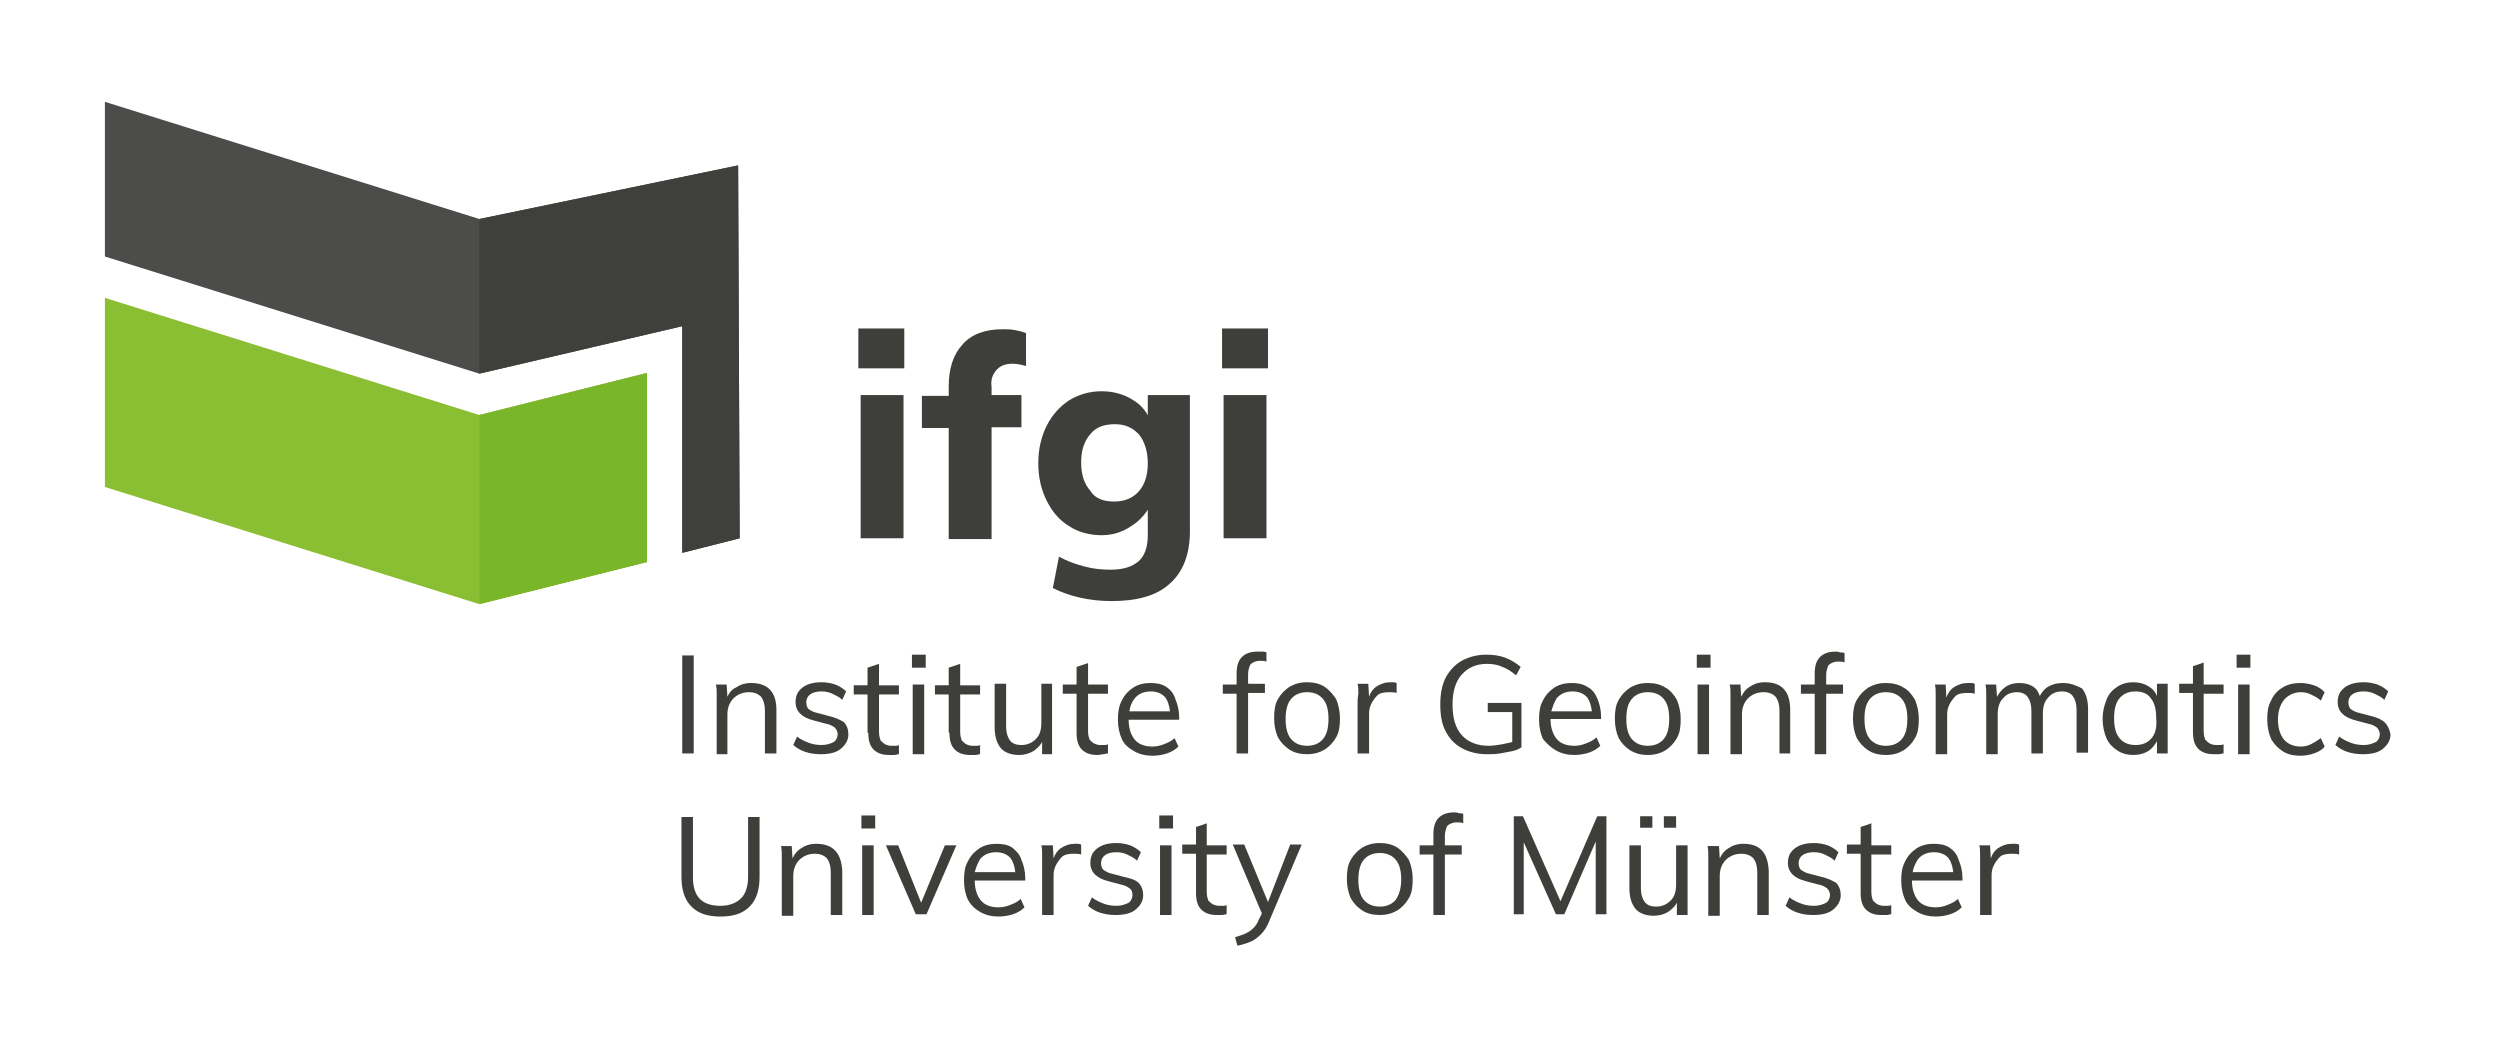 <?xml version="1.0" encoding="utf-8"?>
<!-- Generator: Adobe Illustrator 24.1.2, SVG Export Plug-In . SVG Version: 6.00 Build 0)  -->
<svg version="1.1" id="Ebene_1" xmlns="http://www.w3.org/2000/svg" xmlns:xlink="http://www.w3.org/1999/xlink" x="0px" y="0px"
	 viewBox="0 0 326.5 135.6" style="enable-background:new 0 0 326.5 135.6;" xml:space="preserve">
<style type="text/css">
	.st0{fill:#3E3E3B;}
	.st1{fill:#4C4C4A;}
	.st2{fill:#8ABE33;}
	.st3{fill:#3F3F3C;}
	.st4{fill:#7AB629;}
	.st5{fill:#FFFFFF;}
</style>
<path class="st0" d="M112.1,42.9h6v5.2h-6V42.9z M112.4,70.3V51.6h5.6v18.7H112.4z"/>
<path class="st0" d="M129.8,48.8c0.2-0.4,0.6-0.8,1-1c0.4-0.2,0.9-0.3,1.4-0.3c0.5,0,1.1,0.1,1.8,0.3v-4.3c-0.5-0.2-1-0.3-1.5-0.4
	c-0.5-0.1-1.1-0.1-1.6-0.1c-2.3,0-4.1,0.7-5.2,2c-1.2,1.3-1.8,3.1-1.8,5.5v1.2h-3.5v4.2h3.5v14.5h5.6V55.8h3.9v-4.2h-3.9v-1
	C129.4,49.9,129.5,49.3,129.8,48.8z"/>
<path class="st0" d="M145.2,78.5c-2.9,0-5.5-0.6-7.7-1.7l0.8-4.1c1.1,0.6,2.2,1,3.4,1.3c1.1,0.3,2.2,0.4,3.4,0.4
	c1.6,0,2.8-0.4,3.6-1.1c0.8-0.7,1.2-1.9,1.2-3.4v-4.3l0.4,0.2c-0.3,0.7-0.7,1.3-1.4,2c-0.6,0.6-1.4,1.1-2.2,1.5
	c-0.9,0.4-1.8,0.6-2.8,0.6c-1.6,0-3.1-0.4-4.3-1.2c-1.3-0.8-2.2-1.9-2.9-3.3c-0.7-1.4-1.1-3-1.1-4.9c0-1.9,0.4-3.5,1.1-4.9
	c0.7-1.4,1.7-2.5,2.9-3.3c1.3-0.8,2.7-1.2,4.3-1.2c1.5,0,2.9,0.4,4,1.1c1.2,0.7,2,1.7,2.4,3l-0.4,0.3v-3.9h5.5v17.8
	c0,3-0.9,5.3-2.6,6.8C151.1,77.8,148.5,78.5,145.2,78.5z M145.5,65.5c1.3,0,2.4-0.4,3.2-1.3c0.8-0.9,1.2-2.1,1.2-3.7
	c0-1.5-0.4-2.8-1.1-3.7c-0.8-0.9-1.8-1.4-3.2-1.4c-1.4,0-2.5,0.4-3.2,1.3c-0.8,0.9-1.2,2.1-1.2,3.7c0,1.6,0.4,2.8,1.2,3.7
	C143,65.1,144.1,65.5,145.5,65.5z"/>
<path class="st0" d="M159.6,42.9h6v5.2h-6V42.9z M159.8,70.3V51.6h5.6v18.7H159.8z"/>
<g>
	<polygon class="st1" points="96.6,70.3 96.4,21.6 62.6,28.6 13.7,13.3 13.7,33.5 62.6,48.8 89.1,42.6 89.1,72.2 	"/>
	<polygon class="st2" points="62.6,54.2 62.6,54.2 13.7,38.9 13.7,63.6 62.6,78.9 62.6,78.9 84.5,73.4 84.5,48.7 	"/>
	<polygon class="st3" points="96.6,70.3 96.4,21.6 62.6,28.6 62.6,48.8 89.1,42.6 89.1,72.2 	"/>
	<polygon class="st4" points="62.6,78.9 84.5,73.4 84.5,48.7 62.6,54.2 	"/>
</g>
<g>
	<rect x="89.1" y="85.6" class="st0" width="1.5" height="12.8"/>
	<path class="st0" d="M98.1,89.2c-0.8,0-1.4,0.2-2,0.6C95.6,90,95.2,90.5,95,91l-0.1-1.6h-1.4c0.1,0.4,0.1,0.8,0.1,1.3
		c0,0.4,0,0.8,0,1.3v6.5H95v-5.2c0-0.9,0.3-1.6,0.8-2.1s1.2-0.8,2-0.8c0.7,0,1.2,0.2,1.6,0.6c0.3,0.4,0.5,1,0.5,1.8v5.6h1.5v-5.7
		C101.4,90.4,100.3,89.2,98.1,89.2z"/>
	<path class="st0" d="M108.2,93.5l-1.5-0.4c-0.5-0.1-0.8-0.3-1.1-0.5c-0.2-0.2-0.3-0.5-0.3-0.9c0-0.4,0.2-0.8,0.5-1
		c0.4-0.3,0.9-0.4,1.5-0.4c0.5,0,1,0.1,1.4,0.3c0.4,0.2,0.9,0.4,1.3,0.8l0.5-1.1c-0.4-0.4-0.9-0.7-1.4-0.9c-0.6-0.2-1.2-0.3-1.8-0.3
		c-0.7,0-1.3,0.1-1.8,0.3c-0.5,0.2-0.9,0.5-1.2,0.9c-0.3,0.4-0.4,0.9-0.4,1.4c0,0.6,0.2,1.1,0.6,1.5c0.4,0.4,1,0.7,1.8,0.9l1.5,0.4
		c0.6,0.1,0.9,0.3,1.2,0.5c0.2,0.2,0.4,0.5,0.4,0.9c0,0.4-0.2,0.8-0.5,1c-0.4,0.2-0.9,0.4-1.6,0.4c-0.6,0-1.2-0.1-1.7-0.3
		c-0.5-0.2-1-0.4-1.5-0.8l-0.5,1.1c0.9,0.8,2.1,1.2,3.6,1.2c1.1,0,2-0.2,2.6-0.7c0.6-0.5,1-1.1,1-1.9c0-0.6-0.2-1.2-0.6-1.6
		C109.7,94,109.1,93.7,108.2,93.5z"/>
	<path class="st0" d="M113.4,95.7c0,1,0.2,1.7,0.7,2.2c0.5,0.5,1.2,0.7,2,0.7c0.2,0,0.5,0,0.7,0s0.4-0.1,0.6-0.1v-1.2
		c-0.2,0.1-0.3,0.1-0.5,0.1c-0.1,0-0.3,0-0.5,0c-0.3,0-0.6-0.1-0.8-0.2c-0.2-0.1-0.4-0.3-0.6-0.5c-0.1-0.3-0.2-0.6-0.2-1.1v-4.9h2.6
		v-1.2h-2.6v-2.8l-1.5,0.5v2.3h-1.8v1.2h1.8V95.7z"/>
	<rect x="119.1" y="85.5" class="st0" width="1.8" height="1.7"/>
	<rect x="119.2" y="89.4" class="st0" width="1.5" height="9.1"/>
	<path class="st0" d="M124,95.7c0,1,0.2,1.7,0.7,2.2c0.5,0.5,1.2,0.7,2,0.7c0.2,0,0.5,0,0.7,0c0.2,0,0.4-0.1,0.6-0.1v-1.2
		c-0.2,0.1-0.3,0.1-0.5,0.1c-0.1,0-0.3,0-0.5,0c-0.3,0-0.6-0.1-0.8-0.2c-0.2-0.1-0.4-0.3-0.6-0.5c-0.1-0.3-0.2-0.6-0.2-1.1v-4.9h2.6
		v-1.2h-2.6v-2.8l-1.5,0.5v2.3h-1.8v1.2h1.8V95.7z"/>
	<path class="st0" d="M137.4,98.4v-9.1H136v5.1c0,0.9-0.2,1.6-0.7,2.1c-0.5,0.5-1.1,0.8-1.9,0.8c-0.7,0-1.2-0.2-1.5-0.6
		s-0.5-1-0.5-1.8v-5.6h-1.5V95c0,1.2,0.3,2.1,0.8,2.7c0.5,0.6,1.4,0.9,2.4,0.9c0.7,0,1.4-0.2,2-0.6c0.4-0.3,0.8-0.7,1-1.1v1.6H137.4
		z"/>
	<path class="st0" d="M144.1,98.5c0.2,0,0.4-0.1,0.6-0.1v-1.2c-0.2,0.1-0.3,0.1-0.5,0.1c-0.1,0-0.3,0-0.5,0c-0.3,0-0.6-0.1-0.8-0.2
		c-0.2-0.1-0.4-0.3-0.6-0.5c-0.1-0.3-0.2-0.6-0.2-1.1v-4.9h2.6v-1.2h-2.6v-2.8l-1.5,0.5v2.3h-1.8v1.2h1.8v5.1c0,1,0.2,1.7,0.7,2.2
		c0.5,0.5,1.2,0.7,2,0.7C143.7,98.6,143.9,98.5,144.1,98.5z"/>
	<path class="st0" d="M152.3,89.7c-0.6-0.4-1.3-0.5-2.1-0.5c-0.8,0-1.6,0.2-2.2,0.6c-0.6,0.4-1.1,0.9-1.5,1.7s-0.5,1.5-0.5,2.5
		c0,1,0.2,1.8,0.5,2.5s0.9,1.2,1.6,1.6c0.7,0.4,1.5,0.6,2.4,0.6c0.6,0,1.3-0.1,1.9-0.3c0.6-0.2,1.1-0.5,1.5-0.9l-0.5-1.1
		c-0.4,0.4-0.9,0.6-1.4,0.8c-0.5,0.2-1,0.3-1.5,0.3c-1,0-1.8-0.3-2.3-0.9c-0.5-0.6-0.8-1.5-0.8-2.6h6.6v-0.3c0-0.9-0.2-1.7-0.5-2.4
		C153.3,90.6,152.9,90.1,152.3,89.7z M148.2,91.2c0.5-0.6,1.2-0.9,2.1-0.9c0.8,0,1.5,0.3,1.9,0.8c0.3,0.4,0.5,1,0.6,1.8h-5.3
		C147.6,92.2,147.8,91.7,148.2,91.2z"/>
	<path class="st0" d="M161.5,98.4h1.5v-7.9h2.2v-1.2H163v-1.2c0-0.5,0.1-0.8,0.2-1.1c0.1-0.3,0.3-0.4,0.5-0.5
		c0.2-0.1,0.5-0.2,0.8-0.2s0.6,0,0.9,0.1v-1.2c-0.2-0.1-0.4-0.1-0.6-0.1c-0.2,0-0.4,0-0.6,0c-0.8,0-1.5,0.2-2,0.7
		c-0.5,0.5-0.7,1.2-0.7,2.2v1.4h-1.8v1.2h1.8V98.4z"/>
	<path class="st0" d="M173,89.7c-0.6-0.4-1.4-0.6-2.3-0.6s-1.6,0.2-2.3,0.6c-0.6,0.4-1.1,0.9-1.5,1.6c-0.4,0.7-0.5,1.5-0.5,2.5
		c0,1,0.2,1.8,0.5,2.5c0.4,0.7,0.9,1.2,1.5,1.6c0.6,0.4,1.4,0.6,2.3,0.6s1.6-0.2,2.3-0.6c0.6-0.4,1.1-0.9,1.5-1.6
		c0.4-0.7,0.5-1.5,0.5-2.5c0-0.9-0.2-1.8-0.5-2.5C174.1,90.7,173.6,90.1,173,89.7z M172.8,96.5c-0.5,0.6-1.2,0.9-2.1,0.9
		c-0.9,0-1.6-0.3-2.1-0.9s-0.7-1.5-0.7-2.6c0-1.1,0.2-2,0.7-2.6c0.5-0.6,1.2-0.9,2.1-0.9s1.6,0.3,2.1,0.9c0.5,0.6,0.7,1.5,0.7,2.6
		C173.5,95,173.3,95.9,172.8,96.5z"/>
	<path class="st0" d="M177.3,91.9v6.5h1.5v-5.2c0-0.5,0.1-0.9,0.3-1.3s0.5-0.8,0.8-1.1s0.9-0.4,1.5-0.4c0.4,0,0.7,0,1,0.1l0-1.3
		c-0.1,0-0.2-0.1-0.4-0.1c-0.1,0-0.3,0-0.4,0c-0.7,0-1.3,0.2-1.9,0.6c-0.4,0.3-0.7,0.7-0.9,1.3l-0.1-1.7h-1.4
		c0.1,0.4,0.1,0.8,0.1,1.3C177.3,91.1,177.3,91.5,177.3,91.9z"/>
	<path class="st0" d="M198.8,91.8h-4.5v1.2h3.2v3.9c-0.4,0.1-0.8,0.2-1.3,0.3c-0.6,0.1-1.2,0.2-1.8,0.2c-1.5,0-2.7-0.5-3.5-1.4
		c-0.8-0.9-1.2-2.2-1.2-4c0-1.7,0.4-3,1.2-3.9c0.8-0.9,1.9-1.4,3.3-1.4c0.7,0,1.4,0.1,2,0.4c0.6,0.2,1.2,0.6,1.8,1.1l0.6-1.1
		c-0.6-0.5-1.2-0.9-2-1.2c-0.8-0.3-1.6-0.4-2.5-0.4c-1.2,0-2.3,0.3-3.2,0.8c-0.9,0.5-1.6,1.3-2.1,2.2c-0.5,1-0.7,2.2-0.7,3.5
		c0,1.4,0.2,2.6,0.7,3.5c0.5,1,1.2,1.7,2.1,2.2c0.9,0.5,2,0.8,3.3,0.8c0.6,0,1.1,0,1.7-0.1c0.6-0.1,1.1-0.2,1.6-0.3s0.9-0.3,1.2-0.5
		V91.8z"/>
	<path class="st0" d="M203.2,98c0.7,0.4,1.5,0.6,2.4,0.6c0.6,0,1.3-0.1,1.9-0.3c0.6-0.2,1.1-0.5,1.5-0.9l-0.5-1.1
		c-0.4,0.4-0.9,0.6-1.4,0.8c-0.5,0.2-1,0.3-1.5,0.3c-1,0-1.8-0.3-2.3-0.9c-0.5-0.6-0.8-1.5-0.8-2.6h6.6v-0.3c0-0.9-0.2-1.7-0.5-2.4
		c-0.3-0.7-0.7-1.2-1.3-1.5c-0.6-0.4-1.3-0.5-2.1-0.5c-0.8,0-1.6,0.2-2.2,0.6c-0.6,0.4-1.1,0.9-1.5,1.7c-0.4,0.7-0.5,1.5-0.5,2.5
		c0,1,0.2,1.8,0.5,2.5C202,97.1,202.5,97.6,203.2,98z M203.3,91.2c0.5-0.6,1.2-0.9,2.1-0.9c0.8,0,1.5,0.3,1.9,0.8
		c0.3,0.4,0.5,1,0.6,1.8h-5.3C202.8,92.2,203,91.7,203.3,91.2z"/>
	<path class="st0" d="M215.2,98.6c0.9,0,1.6-0.2,2.3-0.6c0.6-0.4,1.1-0.9,1.5-1.6c0.4-0.7,0.5-1.5,0.5-2.5c0-0.9-0.2-1.8-0.5-2.5
		c-0.4-0.7-0.9-1.3-1.5-1.6c-0.6-0.4-1.4-0.6-2.3-0.6c-0.9,0-1.6,0.2-2.3,0.6c-0.6,0.4-1.1,0.9-1.5,1.6c-0.4,0.7-0.5,1.5-0.5,2.5
		c0,1,0.2,1.8,0.5,2.5c0.4,0.7,0.9,1.2,1.5,1.6C213.6,98.4,214.3,98.6,215.2,98.6z M213.1,91.3c0.5-0.6,1.2-0.9,2.1-0.9
		s1.6,0.3,2.1,0.9c0.5,0.6,0.7,1.5,0.7,2.6c0,1.1-0.2,2-0.7,2.6c-0.5,0.6-1.2,0.9-2.1,0.9c-0.9,0-1.6-0.3-2.1-0.9
		c-0.5-0.6-0.7-1.5-0.7-2.6C212.4,92.7,212.6,91.9,213.1,91.3z"/>
	<rect x="221.6" y="85.5" class="st0" width="1.8" height="1.7"/>
	<rect x="221.7" y="89.4" class="st0" width="1.5" height="9.1"/>
	<path class="st0" d="M233.8,98.4v-5.7c0-2.4-1.1-3.6-3.3-3.6c-0.8,0-1.4,0.2-2,0.6c-0.5,0.3-0.8,0.7-1.1,1.3l-0.1-1.6h-1.4
		c0.1,0.4,0.1,0.8,0.1,1.3c0,0.4,0,0.8,0,1.3v6.5h1.5v-5.2c0-0.9,0.3-1.6,0.8-2.1s1.2-0.8,2-0.8c0.7,0,1.2,0.2,1.6,0.6
		c0.3,0.4,0.5,1,0.5,1.8v5.6H233.8z"/>
	<path class="st0" d="M239.7,85.1c-0.8,0-1.5,0.2-2,0.7c-0.5,0.5-0.7,1.2-0.7,2.2v1.4h-1.8v1.2h1.8v7.9h1.5v-7.9h2.2v-1.2h-2.2v-1.2
		c0-0.5,0.1-0.8,0.2-1.1c0.1-0.3,0.3-0.4,0.5-0.5c0.2-0.1,0.5-0.2,0.8-0.2s0.6,0,0.9,0.1v-1.2c-0.2-0.1-0.4-0.1-0.6-0.1
		C240.1,85.1,239.9,85.1,239.7,85.1z"/>
	<path class="st0" d="M244,98c0.6,0.4,1.4,0.6,2.3,0.6s1.6-0.2,2.3-0.6c0.6-0.4,1.1-0.9,1.5-1.6c0.4-0.7,0.5-1.5,0.5-2.5
		c0-0.9-0.2-1.8-0.5-2.5c-0.4-0.7-0.9-1.3-1.5-1.6c-0.6-0.4-1.4-0.6-2.3-0.6s-1.6,0.2-2.3,0.6c-0.6,0.4-1.1,0.9-1.5,1.6
		c-0.4,0.7-0.5,1.5-0.5,2.5c0,1,0.2,1.8,0.5,2.5C242.9,97.1,243.4,97.6,244,98z M244.2,91.3c0.5-0.6,1.2-0.9,2.1-0.9
		s1.6,0.3,2.1,0.9c0.5,0.6,0.7,1.5,0.7,2.6c0,1.1-0.2,2-0.7,2.6c-0.5,0.6-1.2,0.9-2.1,0.9c-0.9,0-1.6-0.3-2.1-0.9s-0.7-1.5-0.7-2.6
		C243.5,92.7,243.7,91.9,244.2,91.3z"/>
	<path class="st0" d="M257,89.2c-0.7,0-1.3,0.2-1.9,0.6c-0.4,0.3-0.7,0.7-0.9,1.3l-0.1-1.7h-1.4c0.1,0.4,0.1,0.8,0.1,1.3
		c0,0.4,0,0.8,0,1.3v6.5h1.5v-5.2c0-0.5,0.1-0.9,0.3-1.3s0.5-0.8,0.8-1.1s0.9-0.4,1.5-0.4c0.4,0,0.7,0,1,0.1l0-1.3
		c-0.1,0-0.2-0.1-0.4-0.1C257.3,89.2,257.2,89.2,257,89.2z"/>
	<path class="st0" d="M269.4,89.2c-0.8,0-1.5,0.2-2.1,0.6c-0.4,0.3-0.7,0.7-0.9,1.1c-0.2-0.5-0.4-0.9-0.7-1.1
		c-0.5-0.4-1.2-0.6-2-0.6c-0.7,0-1.4,0.2-1.9,0.6c-0.4,0.3-0.7,0.7-1,1.2l-0.1-1.6h-1.4c0.1,0.4,0.1,0.8,0.1,1.3c0,0.4,0,0.8,0,1.3
		v6.5h1.5v-5.2c0-0.9,0.2-1.6,0.7-2.1c0.4-0.5,1-0.8,1.8-0.8c0.6,0,1.1,0.2,1.4,0.6c0.3,0.4,0.5,1,0.5,1.8v5.6h1.5v-5.2
		c0-0.9,0.2-1.6,0.7-2.1c0.4-0.5,1-0.8,1.8-0.8c0.6,0,1.1,0.2,1.4,0.6c0.3,0.4,0.5,1,0.5,1.8v5.6h1.5v-5.7c0-1.2-0.3-2.1-0.8-2.7
		C271.1,89.5,270.4,89.2,269.4,89.2z"/>
	<path class="st0" d="M281.7,90.9c-0.2-0.5-0.5-0.9-1-1.2c-0.6-0.4-1.3-0.6-2.1-0.6c-0.8,0-1.5,0.2-2.1,0.6
		c-0.6,0.4-1.1,0.9-1.4,1.7s-0.5,1.5-0.5,2.5c0,0.9,0.2,1.8,0.5,2.5s0.8,1.2,1.4,1.6c0.6,0.4,1.3,0.6,2.1,0.6c0.8,0,1.5-0.2,2.1-0.6
		c0.4-0.3,0.7-0.7,1-1.2v1.6h1.4v-9.1h-1.4V90.9z M281,96.4c-0.5,0.6-1.2,0.9-2.1,0.9s-1.6-0.3-2.1-0.9c-0.5-0.6-0.7-1.5-0.7-2.6
		c0-1.1,0.2-2,0.7-2.6c0.5-0.6,1.2-0.9,2.1-0.9c0.9,0,1.6,0.3,2,0.9c0.5,0.6,0.7,1.5,0.7,2.6C281.7,95,281.5,95.8,281,96.4z"/>
	<path class="st0" d="M287.9,86.5l-1.5,0.5v2.3h-1.8v1.2h1.8v5.1c0,1,0.2,1.7,0.7,2.2c0.5,0.5,1.2,0.7,2,0.7c0.2,0,0.5,0,0.7,0
		c0.2,0,0.4-0.1,0.6-0.1v-1.2c-0.2,0.1-0.3,0.1-0.5,0.1c-0.1,0-0.3,0-0.5,0c-0.3,0-0.6-0.1-0.8-0.2c-0.2-0.1-0.4-0.3-0.6-0.5
		c-0.1-0.3-0.2-0.6-0.2-1.1v-4.9h2.6v-1.2h-2.6V86.5z"/>
	<rect x="292.3" y="89.4" class="st0" width="1.5" height="9.1"/>
	<rect x="292.1" y="85.5" class="st0" width="1.8" height="1.7"/>
	<path class="st0" d="M300.5,90.4c0.5,0,0.9,0.1,1.3,0.3c0.4,0.2,0.9,0.4,1.3,0.8l0.5-1.1c-0.4-0.4-0.8-0.7-1.4-0.9
		c-0.6-0.2-1.2-0.3-1.8-0.3c-0.9,0-1.7,0.2-2.3,0.6c-0.7,0.4-1.2,1-1.5,1.7c-0.4,0.7-0.5,1.5-0.5,2.5c0,0.9,0.2,1.8,0.5,2.5
		c0.4,0.7,0.9,1.2,1.5,1.6c0.6,0.4,1.4,0.6,2.3,0.6c0.6,0,1.2-0.1,1.8-0.3s1.1-0.5,1.4-0.9l-0.5-1.1c-0.4,0.3-0.9,0.6-1.3,0.8
		c-0.4,0.2-0.9,0.3-1.3,0.3c-0.9,0-1.7-0.3-2.2-0.9c-0.5-0.6-0.8-1.5-0.8-2.6c0-1.1,0.3-2,0.8-2.6S299.6,90.4,300.5,90.4z"/>
	<path class="st0" d="M311.5,94.4c-0.4-0.4-1-0.7-1.9-0.9l-1.5-0.4c-0.5-0.1-0.8-0.3-1.1-0.5c-0.2-0.2-0.3-0.5-0.3-0.9
		c0-0.4,0.2-0.8,0.5-1c0.4-0.3,0.9-0.4,1.5-0.4c0.5,0,1,0.1,1.4,0.3c0.4,0.2,0.9,0.4,1.3,0.8l0.5-1.1c-0.4-0.4-0.9-0.7-1.4-0.9
		c-0.6-0.2-1.2-0.3-1.8-0.3c-0.7,0-1.3,0.1-1.8,0.3c-0.5,0.2-0.9,0.5-1.2,0.9c-0.3,0.4-0.4,0.9-0.4,1.4c0,0.6,0.2,1.1,0.6,1.5
		c0.4,0.4,1,0.7,1.8,0.9l1.5,0.4c0.6,0.1,0.9,0.3,1.2,0.5c0.2,0.2,0.4,0.5,0.4,0.9c0,0.4-0.2,0.8-0.5,1c-0.4,0.2-0.9,0.4-1.6,0.4
		c-0.6,0-1.2-0.1-1.7-0.3c-0.5-0.2-1-0.4-1.5-0.8l-0.5,1.1c0.9,0.8,2.1,1.2,3.6,1.2c1.1,0,2-0.2,2.6-0.7c0.6-0.5,1-1.1,1-1.9
		C312.1,95.4,311.9,94.8,311.5,94.4z"/>
	<path class="st0" d="M97.7,114.5c0,1.2-0.3,2.2-0.9,2.8c-0.6,0.6-1.5,1-2.7,1c-1.2,0-2.1-0.3-2.7-0.9c-0.6-0.6-0.9-1.6-0.9-2.8
		v-7.9H89v7.8c0,1.7,0.4,3,1.3,3.9c0.9,0.9,2.1,1.3,3.8,1.3c1.7,0,2.9-0.4,3.8-1.3c0.9-0.9,1.3-2.2,1.3-3.9v-7.8h-1.5V114.5z"/>
	<path class="st0" d="M106.6,110.2c-0.8,0-1.4,0.2-2,0.6c-0.5,0.3-0.8,0.7-1.1,1.3l-0.1-1.6H102c0.1,0.4,0.1,0.8,0.1,1.3
		c0,0.4,0,0.8,0,1.3v6.5h1.5v-5.2c0-0.9,0.3-1.6,0.8-2.1s1.2-0.8,2-0.8c0.7,0,1.2,0.2,1.6,0.6c0.3,0.4,0.5,1,0.5,1.8v5.6h1.5v-5.7
		C109.9,111.4,108.8,110.2,106.6,110.2z"/>
	<rect x="112.5" y="106.5" class="st0" width="1.8" height="1.7"/>
	<rect x="112.6" y="110.4" class="st0" width="1.5" height="9.1"/>
	<polygon class="st0" points="120.3,117.9 117.3,110.4 115.7,110.4 119.6,119.4 121,119.4 124.9,110.4 123.4,110.4 	"/>
	<path class="st0" d="M132.2,110.7c-0.6-0.4-1.3-0.5-2.1-0.5c-0.8,0-1.6,0.2-2.2,0.6c-0.6,0.4-1.1,0.9-1.5,1.7
		c-0.4,0.7-0.5,1.5-0.5,2.5c0,1,0.2,1.8,0.5,2.5c0.4,0.7,0.9,1.2,1.6,1.6c0.7,0.4,1.5,0.6,2.4,0.6c0.6,0,1.3-0.1,1.9-0.3
		c0.6-0.2,1.1-0.5,1.5-0.9l-0.5-1.1c-0.4,0.4-0.9,0.6-1.4,0.8c-0.5,0.2-1,0.3-1.5,0.3c-1,0-1.8-0.3-2.3-0.9
		c-0.5-0.6-0.8-1.5-0.8-2.6h6.6v-0.3c0-0.9-0.2-1.7-0.5-2.4C133.2,111.6,132.7,111.1,132.2,110.7z M128,112.2
		c0.5-0.6,1.2-0.9,2.1-0.9c0.8,0,1.5,0.3,1.9,0.8c0.3,0.4,0.5,1,0.6,1.8h-5.3C127.5,113.2,127.7,112.7,128,112.2z"/>
	<path class="st0" d="M140.4,110.2c-0.7,0-1.3,0.2-1.9,0.6c-0.4,0.3-0.7,0.7-0.9,1.3l-0.1-1.7H136c0.1,0.4,0.1,0.8,0.1,1.3
		c0,0.4,0,0.8,0,1.3v6.5h1.5v-5.2c0-0.5,0.1-0.9,0.3-1.3c0.2-0.4,0.5-0.8,0.8-1.1s0.9-0.4,1.5-0.4c0.4,0,0.7,0,1,0.1l0-1.3
		c-0.1,0-0.2-0.1-0.4-0.1C140.7,110.2,140.5,110.2,140.4,110.2z"/>
	<path class="st0" d="M146.7,114.5l-1.5-0.4c-0.5-0.1-0.8-0.3-1.1-0.5c-0.2-0.2-0.3-0.5-0.3-0.9c0-0.4,0.2-0.8,0.5-1
		c0.4-0.3,0.9-0.4,1.5-0.4c0.5,0,1,0.1,1.4,0.3s0.9,0.4,1.3,0.8l0.5-1.1c-0.4-0.4-0.9-0.7-1.4-0.9c-0.6-0.2-1.2-0.3-1.8-0.3
		c-0.7,0-1.3,0.1-1.8,0.3c-0.5,0.2-0.9,0.5-1.2,0.9c-0.3,0.4-0.4,0.9-0.4,1.4c0,0.6,0.2,1.1,0.6,1.5c0.4,0.4,1,0.7,1.8,0.9l1.5,0.4
		c0.6,0.1,0.9,0.3,1.2,0.5s0.4,0.5,0.4,0.9c0,0.4-0.2,0.8-0.5,1c-0.4,0.2-0.9,0.4-1.6,0.4c-0.6,0-1.2-0.1-1.7-0.3
		c-0.5-0.2-1-0.4-1.5-0.8l-0.5,1.1c0.9,0.8,2.1,1.2,3.6,1.2c1.1,0,2-0.2,2.6-0.7c0.6-0.5,1-1.1,1-1.9c0-0.6-0.2-1.2-0.6-1.6
		S147.6,114.7,146.7,114.5z"/>
	<rect x="151.5" y="110.4" class="st0" width="1.5" height="9.1"/>
	<rect x="151.4" y="106.5" class="st0" width="1.8" height="1.7"/>
	<path class="st0" d="M157.7,107.5l-1.5,0.5v2.3h-1.8v1.2h1.8v5.1c0,1,0.2,1.7,0.7,2.2c0.5,0.5,1.2,0.7,2,0.7c0.2,0,0.5,0,0.7,0
		s0.4-0.1,0.6-0.1v-1.2c-0.2,0.1-0.3,0.1-0.5,0.1c-0.1,0-0.3,0-0.5,0c-0.3,0-0.6-0.1-0.8-0.2c-0.2-0.1-0.4-0.3-0.6-0.5
		c-0.1-0.3-0.2-0.6-0.2-1.1v-4.9h2.6v-1.2h-2.6V107.5z"/>
	<path class="st0" d="M165.6,117.8l-3.1-7.5H161l3.8,9l-0.4,0.8c-0.2,0.5-0.4,0.8-0.7,1.1c-0.3,0.3-0.6,0.5-1,0.7s-0.8,0.3-1.4,0.5
		l0.3,1.1c0.6-0.1,1.2-0.3,1.7-0.5s1-0.6,1.4-1c0.4-0.4,0.8-1,1.1-1.8l4.2-9.9h-1.5L165.6,117.8z"/>
	<path class="st0" d="M182.5,110.7c-0.6-0.4-1.4-0.6-2.3-0.6c-0.9,0-1.6,0.2-2.3,0.6c-0.6,0.4-1.1,0.9-1.5,1.6
		c-0.4,0.7-0.5,1.5-0.5,2.5c0,1,0.2,1.8,0.5,2.5c0.4,0.7,0.9,1.2,1.5,1.6c0.6,0.4,1.4,0.6,2.3,0.6c0.9,0,1.6-0.2,2.3-0.6
		c0.6-0.4,1.1-0.9,1.5-1.6c0.4-0.7,0.5-1.5,0.5-2.5c0-0.9-0.2-1.8-0.5-2.5C183.6,111.7,183.1,111.1,182.5,110.7z M182.3,117.5
		c-0.5,0.6-1.2,0.9-2.1,0.9c-0.9,0-1.6-0.3-2.1-0.9c-0.5-0.6-0.7-1.5-0.7-2.6c0-1.1,0.2-2,0.7-2.6c0.5-0.6,1.2-0.9,2.1-0.9
		s1.6,0.3,2.1,0.9c0.5,0.6,0.7,1.5,0.7,2.6C183,116,182.7,116.9,182.3,117.5z"/>
	<path class="st0" d="M189.9,106.1c-0.8,0-1.5,0.2-2,0.7c-0.5,0.5-0.7,1.2-0.7,2.2v1.4h-1.8v1.2h1.8v7.9h1.5v-7.9h2.2v-1.2h-2.2
		v-1.2c0-0.5,0.1-0.8,0.2-1.1c0.1-0.3,0.3-0.4,0.5-0.5c0.2-0.1,0.5-0.2,0.8-0.2s0.6,0,0.9,0.1v-1.2c-0.2-0.1-0.4-0.1-0.6-0.1
		C190.3,106.1,190.1,106.1,189.9,106.1z"/>
	<polygon class="st0" points="203.8,117.7 198.9,106.6 197.7,106.6 197.7,119.4 199,119.4 199,110 203.2,119.4 204.3,119.4 
		208.4,109.9 208.4,119.4 209.8,119.4 209.8,106.6 208.6,106.6 	"/>
	<rect x="217.3" y="106.6" class="st0" width="1.6" height="1.5"/>
	<path class="st0" d="M218.9,115.5c0,0.9-0.2,1.6-0.7,2.1c-0.5,0.5-1.1,0.8-1.9,0.8c-0.7,0-1.2-0.2-1.5-0.6s-0.5-1-0.5-1.8v-5.6
		h-1.5v5.6c0,1.2,0.3,2.1,0.8,2.7c0.5,0.6,1.4,0.9,2.4,0.9c0.7,0,1.4-0.2,2-0.6c0.4-0.3,0.8-0.7,1-1.1v1.6h1.4v-9.1h-1.5V115.5z"/>
	<rect x="214.2" y="106.6" class="st0" width="1.6" height="1.5"/>
	<path class="st0" d="M227.7,110.2c-0.8,0-1.4,0.2-2,0.6c-0.5,0.3-0.8,0.7-1.1,1.3l-0.1-1.6H223c0.1,0.4,0.1,0.8,0.1,1.3
		c0,0.4,0,0.8,0,1.3v6.5h1.5v-5.2c0-0.9,0.3-1.6,0.8-2.1c0.5-0.5,1.2-0.8,2-0.8c0.7,0,1.2,0.2,1.6,0.6c0.3,0.4,0.5,1,0.5,1.8v5.6
		h1.5v-5.7C230.9,111.4,229.9,110.2,227.7,110.2z"/>
	<path class="st0" d="M237.8,114.5l-1.5-0.4c-0.5-0.1-0.8-0.3-1.1-0.5c-0.2-0.2-0.3-0.5-0.3-0.9c0-0.4,0.2-0.8,0.5-1
		c0.4-0.3,0.9-0.4,1.5-0.4c0.5,0,1,0.1,1.4,0.3c0.4,0.2,0.9,0.4,1.3,0.8l0.5-1.1c-0.4-0.4-0.9-0.7-1.4-0.9c-0.6-0.2-1.2-0.3-1.8-0.3
		c-0.7,0-1.3,0.1-1.8,0.3c-0.5,0.2-0.9,0.5-1.2,0.9c-0.3,0.4-0.4,0.9-0.4,1.4c0,0.6,0.2,1.1,0.6,1.5c0.4,0.4,1,0.7,1.8,0.9l1.5,0.4
		c0.6,0.1,0.9,0.3,1.2,0.5c0.2,0.2,0.4,0.5,0.4,0.9c0,0.4-0.2,0.8-0.5,1c-0.4,0.2-0.9,0.4-1.6,0.4c-0.6,0-1.2-0.1-1.7-0.3
		c-0.5-0.2-1-0.4-1.5-0.8l-0.5,1.1c0.9,0.8,2.1,1.2,3.6,1.2c1.1,0,2-0.2,2.6-0.7c0.6-0.5,1-1.1,1-1.9c0-0.6-0.2-1.2-0.6-1.6
		C239.3,115,238.7,114.7,237.8,114.5z"/>
	<path class="st0" d="M244.5,107.5l-1.5,0.5v2.3h-1.8v1.2h1.8v5.1c0,1,0.2,1.7,0.7,2.2c0.5,0.5,1.2,0.7,2,0.7c0.2,0,0.5,0,0.7,0
		c0.2,0,0.4-0.1,0.6-0.1v-1.2c-0.2,0.1-0.3,0.1-0.5,0.1c-0.1,0-0.3,0-0.5,0c-0.3,0-0.6-0.1-0.8-0.2c-0.2-0.1-0.4-0.3-0.6-0.5
		c-0.1-0.3-0.2-0.6-0.2-1.1v-4.9h2.6v-1.2h-2.6V107.5z"/>
	<path class="st0" d="M254.6,110.7c-0.6-0.4-1.3-0.5-2.1-0.5c-0.8,0-1.6,0.2-2.2,0.6c-0.6,0.4-1.1,0.9-1.5,1.7s-0.5,1.5-0.5,2.5
		c0,1,0.2,1.8,0.5,2.5s0.9,1.2,1.6,1.6c0.7,0.4,1.5,0.6,2.4,0.6c0.6,0,1.3-0.1,1.9-0.3c0.6-0.2,1.1-0.5,1.5-0.9l-0.5-1.1
		c-0.4,0.4-0.9,0.6-1.4,0.8c-0.5,0.2-1,0.3-1.5,0.3c-1,0-1.8-0.3-2.3-0.9c-0.5-0.6-0.8-1.5-0.8-2.6h6.6v-0.3c0-0.9-0.2-1.7-0.5-2.4
		C255.6,111.6,255.2,111.1,254.6,110.7z M250.5,112.2c0.5-0.6,1.2-0.9,2.1-0.9c0.8,0,1.5,0.3,1.9,0.8c0.3,0.4,0.5,1,0.6,1.8h-5.3
		C249.9,113.2,250.2,112.7,250.5,112.2z"/>
	<path class="st0" d="M262.8,110.2c-0.7,0-1.3,0.2-1.9,0.6c-0.4,0.3-0.7,0.7-0.9,1.3l-0.1-1.7h-1.4c0.1,0.4,0.1,0.8,0.1,1.3
		c0,0.4,0,0.8,0,1.3v6.5h1.5v-5.2c0-0.5,0.1-0.9,0.3-1.3s0.5-0.8,0.8-1.1s0.9-0.4,1.5-0.4c0.4,0,0.7,0,1,0.1l0-1.3
		c-0.1,0-0.2-0.1-0.4-0.1C263.1,110.2,263,110.2,262.8,110.2z"/>
</g>
</svg>
